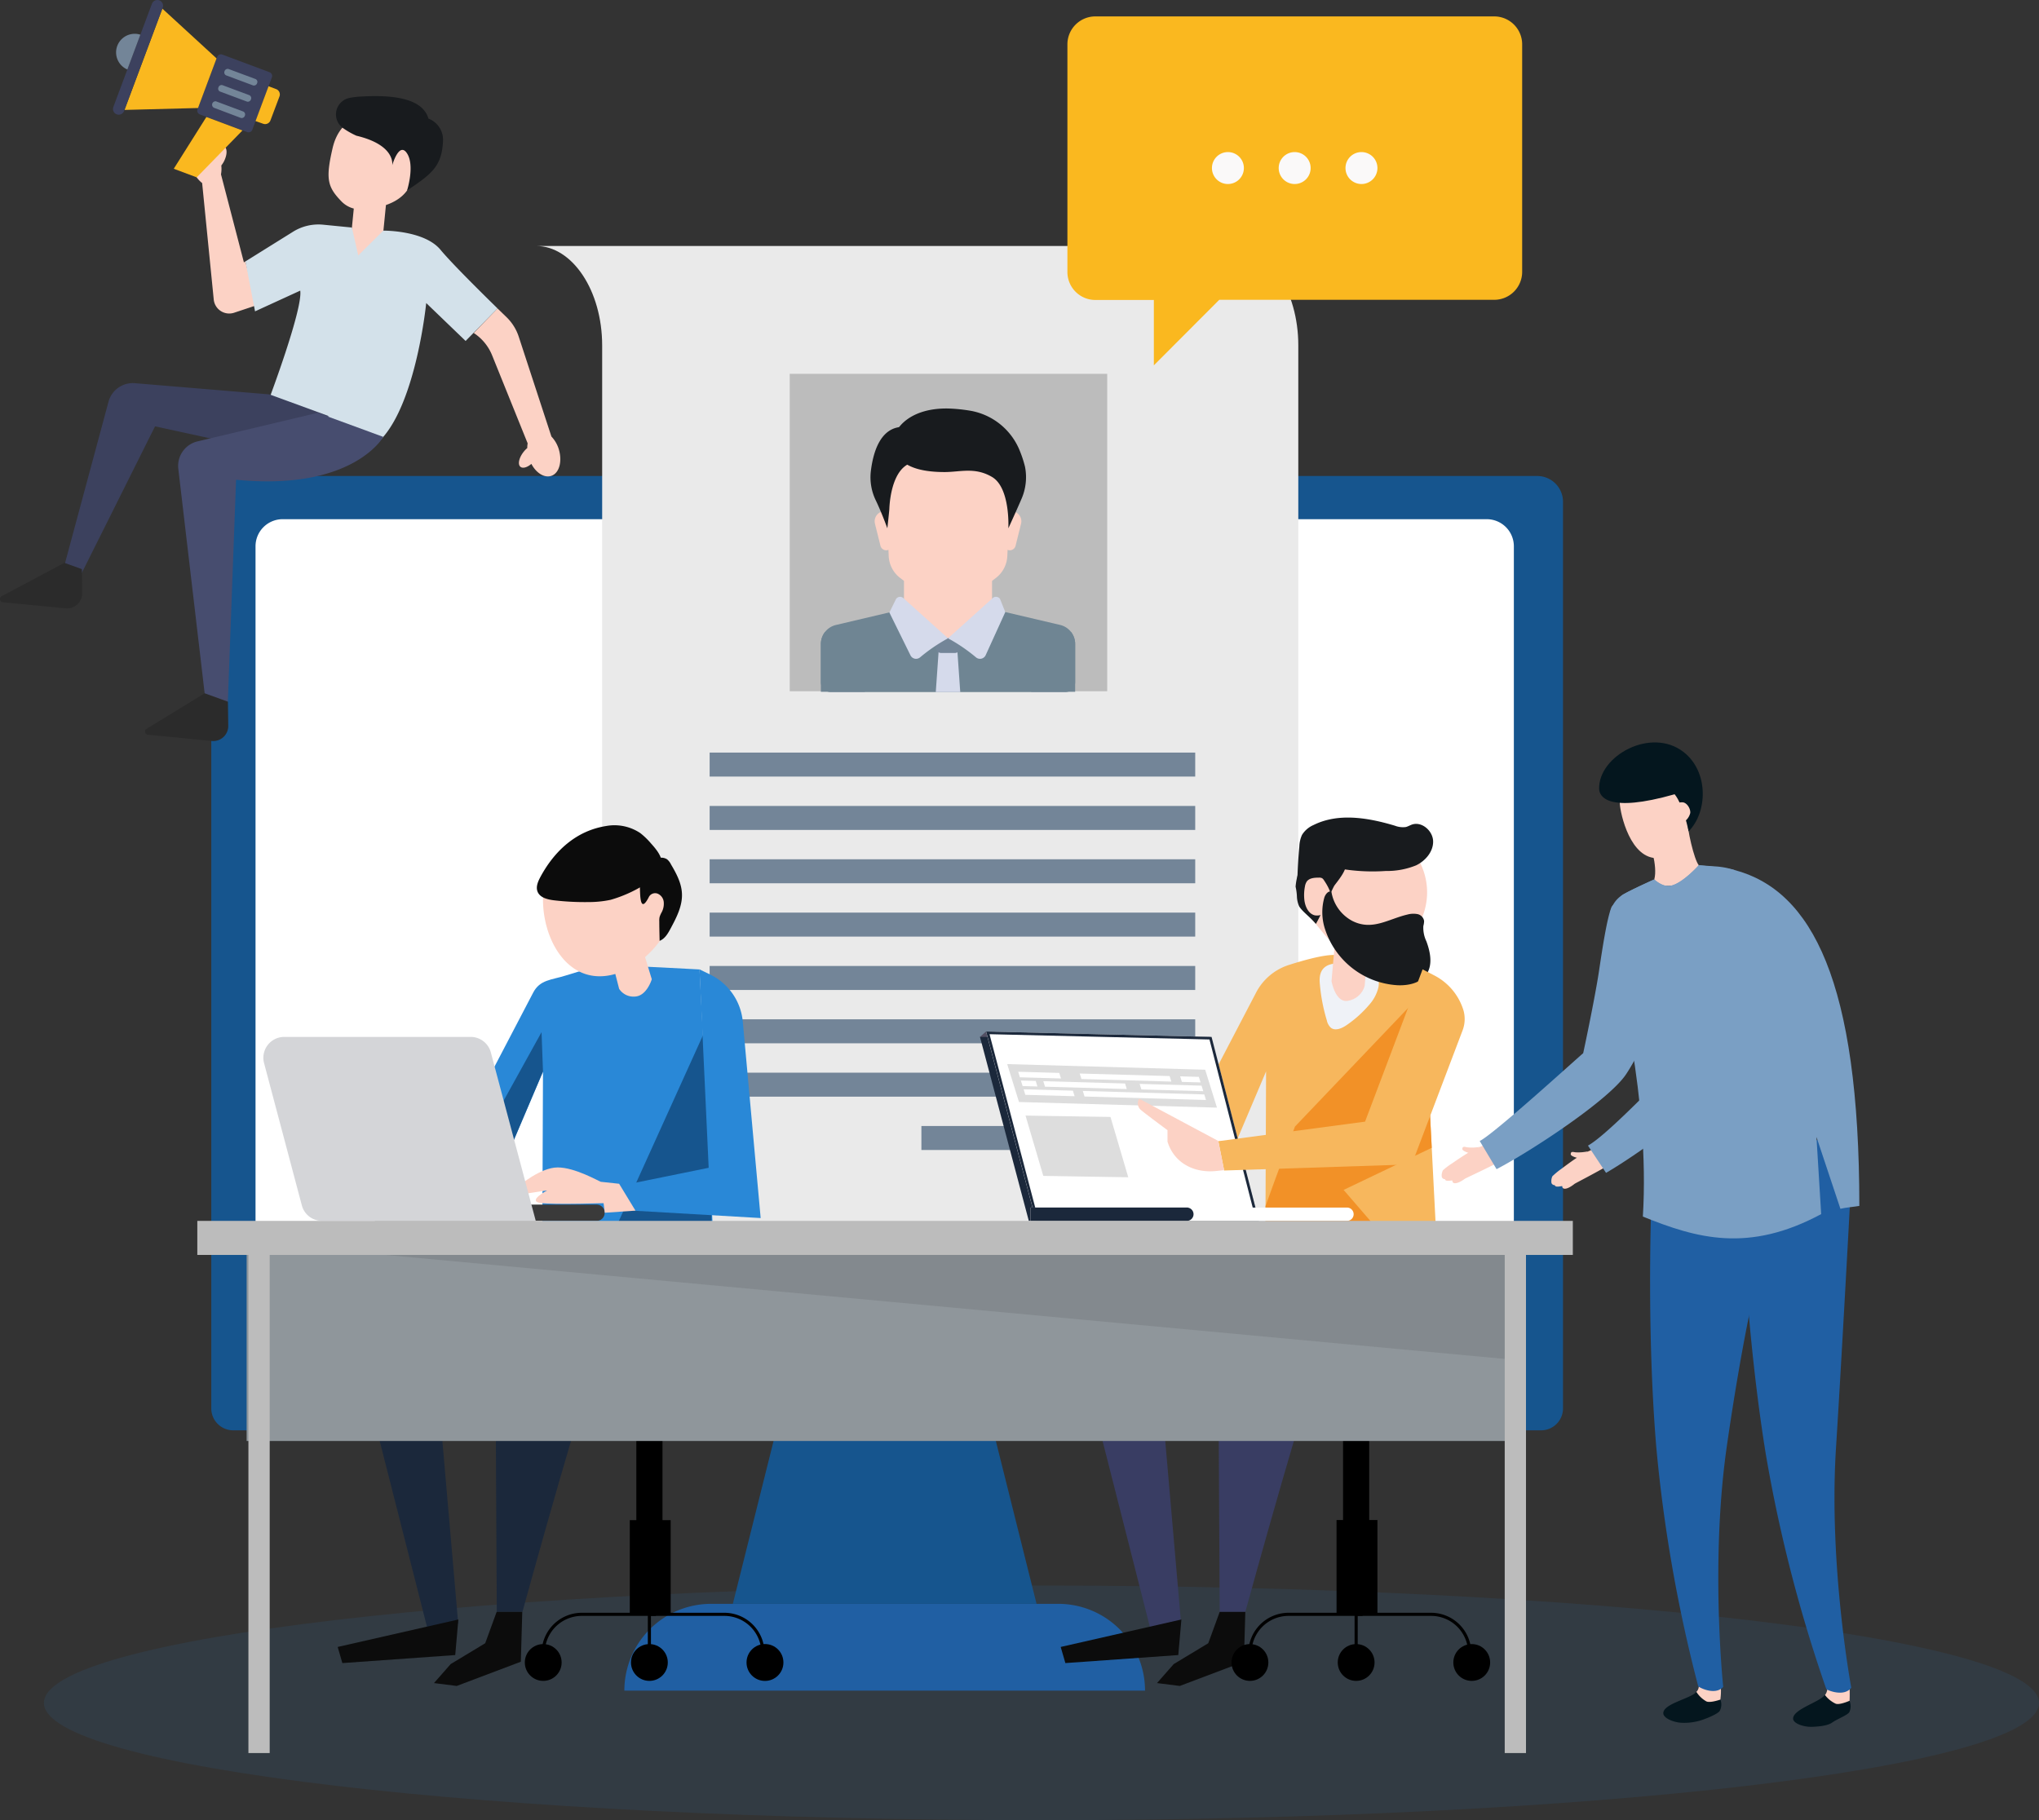 <svg xmlns="http://www.w3.org/2000/svg" width="510.7" height="456" viewBox="0 0 510.7 456">
  <rect x="0" y="0" width="510.7" height="456" fill="#333333" stroke="none"/>
  <defs>
    <style>
      .cls-1, .cls-32 {
        isolation: isolate;
      }

      .cls-19, .cls-2 {
        fill: #2988d7;
      }

      .cls-2 {
        opacity: 0.1;
        mix-blend-mode: multiply;
      }

      .cls-3 {
        fill: #16558e;
      }

      .cls-4 {
        fill: #205fa3;
      }

      .cls-5 {
        fill: #fff;
      }

      .cls-6 {
        fill: #eaeaea;
      }

      .cls-7 {
        fill: #bcbcbc;
      }

      .cls-8 {
        fill: #fcd2c5;
      }

      .cls-9 {
        fill: #6f8593;
      }

      .cls-10 {
        fill: #d5daeb;
      }

      .cls-11 {
        fill: #738598;
      }

      .cls-12 {
        fill: #181b1e;
      }

      .cls-13 {
        fill: #d3e1ea;
      }

      .cls-14 {
        fill: #3c415e;
      }

      .cls-15 {
        fill: #474d6f;
      }

      .cls-16 {
        fill: #2b2b2b;
      }

      .cls-17 {
        fill: #fab81f;
      }

      .cls-18 {
        fill: #faf9f9;
      }

      .cls-20 {
        fill: #3a3a3a;
      }

      .cls-21 {
        fill: #d4d5d8;
      }

      .cls-22 {
        fill: #1b283b;
      }

      .cls-23 {
        fill: #0c0c0c;
      }

      .cls-24 {
        fill: #524f63;
      }

      .cls-25 {
        fill: #f7b75d;
      }

      .cls-26 {
        fill: #f29127;
      }

      .cls-27 {
        fill: #393d63;
      }

      .cls-28 {
        fill: #eff2f7;
      }

      .cls-29 {
        fill: #ddd;
      }

      .cls-30 {
        fill: none;
        stroke: #000;
        stroke-miterlimit: 10;
        stroke-width: 0.78px;
      }

      .cls-31 {
        fill: #8f969b;
      }

      .cls-32 {
        fill: #17171b;
        opacity: 0.1;
      }

      .cls-33 {
        fill: #04161e;
      }

      .cls-34 {
        fill: #7a9fc4;
      }
    </style>
  </defs>
  <title>illu-header-recrutement</title>
  <g class="cls-1">
    <g id="Calque_2" data-name="Calque 2">
      <g id="Calque_2-2" data-name="Calque 2">
        <g>
          <path class="cls-2" d="M510.7,426.62c0,16.22-111.86,29.38-249.84,29.38S11,442.84,11,426.62s111.86-29.4,249.84-29.4S510.7,410.38,510.7,426.62Z"/>
          <g>
            <g>
              <g>
                <path class="cls-3" d="M58.42,119.25H386a5.49,5.49,0,0,1,5.49,5.49v228.1a5.49,5.49,0,0,1-5.49,5.49H59.39a6.46,6.46,0,0,1-6.46-6.46V124.74A5.49,5.49,0,0,1,58.42,119.25Z" transform="translate(444.41 477.58) rotate(180)"/>
                <path class="cls-4" d="M156.38,423.54H286.79a21.73,21.73,0,0,0-21.73-21.74H178.12a21.74,21.74,0,0,0-21.74,21.74"/>
                <polygon class="cls-3" points="183.55 401.8 259.62 401.8 248.76 358.33 194.42 358.33 183.55 401.8"/>
                <path class="cls-5" d="M64,314.86H379.17v-178a6.79,6.79,0,0,0-6.79-6.79H70.8A6.79,6.79,0,0,0,64,136.9v178Z"/>
              </g>
              <g>
                <path class="cls-6" d="M325.18,86.54v228.6H150.82V86.54c0-13.71-7.45-24.92-16.56-24.92H308.62C317.73,61.62,325.18,72.83,325.18,86.54Z"/>
                <g>
                  <rect class="cls-7" x="197.79" y="93.65" width="79.52" height="79.52" transform="translate(475.11 266.82) rotate(180)"/>
                  <g>
                    <path class="cls-8" d="M219.15,131.22l1.38,5.53a1.49,1.49,0,0,0,1.43,1.11h0a1.47,1.47,0,0,0,1.46-1.29l.71-5.66a2.54,2.54,0,0,0-2.52-2.85h0A2.54,2.54,0,0,0,219.15,131.22Z"/>
                    <path class="cls-8" d="M255.74,131.22l-1.38,5.53a1.47,1.47,0,0,1-1.43,1.11h0a1.47,1.47,0,0,1-1.46-1.29l-.71-5.66a2.54,2.54,0,0,1,2.52-2.85h0A2.54,2.54,0,0,1,255.74,131.22Z"/>
                    <polygon class="cls-8" points="226.42 152.56 226.42 143.99 248.47 143.99 248.47 152.56 237.45 162.36 226.42 152.56"/>
                    <path class="cls-9" d="M209.38,156.57,224.53,153a2.77,2.77,0,0,0,.64-.26l12.28,7.16,11.79-7.51a2.56,2.56,0,0,0,1.12.61l15.16,3.56a4.9,4.9,0,0,1,3.77,4.77v9.6a2.45,2.45,0,0,1-2.45,2.45H208.05a2.45,2.45,0,0,1-2.45-2.45v-9.6A4.9,4.9,0,0,1,209.38,156.57Z"/>
                    <path class="cls-8" d="M253.37,115.81,252.3,139.3a7.32,7.32,0,0,1-2.93,5.54l-5.06,3.8a7.33,7.33,0,0,1-4.41,1.47H235a7.31,7.31,0,0,1-4.41-1.47l-5.07-3.8a7.32,7.32,0,0,1-2.93-5.54l-1.07-23.49Z"/>
                    <g>
                      <path class="cls-9" d="M260.3,165.44l7.94-7.13a4.9,4.9,0,0,1,1.05,3v12h-11V170A6.12,6.12,0,0,1,260.3,165.44Z"/>
                      <path class="cls-9" d="M214.59,165.44l-7.94-7.13a4.9,4.9,0,0,0-1.05,3v12h11V170A6.12,6.12,0,0,0,214.59,165.44Z"/>
                    </g>
                    <polygon class="cls-10" points="234.38 173.38 240.51 173.38 239.74 162.36 235.15 162.36 234.38 173.38"/>
                    <path class="cls-11" d="M234.38,159.91h6.13v2.31a1.37,1.37,0,0,1-1.37,1.37h-3.39a1.38,1.38,0,0,1-1.37-1.37v-2.31Z"/>
                    <g>
                      <path class="cls-10" d="M248.64,149.83l-11.19,10.08a42.24,42.24,0,0,1,7,4.77,1.56,1.56,0,0,0,2.43-.55l4.91-10.79-1.31-3.27A1.22,1.22,0,0,0,248.64,149.83Z"/>
                      <path class="cls-10" d="M226.25,149.83l11.2,10.08a42,42,0,0,0-7,4.77,1.56,1.56,0,0,1-2.43-.55l-5.26-10.68,1.66-3.38A1.22,1.22,0,0,1,226.25,149.83Z"/>
                    </g>
                    <path class="cls-12" d="M230,107.7l-1.15,8.11c-5.24,1-6,9.28-6.1,11.63,0,.42-.5,4.91-.5,4.91s-1.44-4-2.94-7.09a13.21,13.21,0,0,1-1.19-7.25C218.81,112.34,221.27,104.44,230,107.7Z"/>
                    <path class="cls-12" d="M242.75,102.85a16.35,16.35,0,0,1,12.75,10.28,27.9,27.9,0,0,1,1.23,3.8,13.6,13.6,0,0,1-.92,8.15c-1.21,2.82-3.25,7.27-3.25,7.27s.53-10.14-4.09-12.86c-4.29-2.53-8-1.23-11.87-1.23-10.25,0-13.13-3.86-12.63-8.57.26-2.44,4-7.51,13.48-7.35A40.29,40.29,0,0,1,242.75,102.85Z"/>
                  </g>
                  <rect class="cls-11" x="177.75" y="188.54" width="121.62" height="6.01" transform="translate(477.11 383.09) rotate(180)"/>
                  <rect class="cls-11" x="177.75" y="201.9" width="121.62" height="6.01" transform="translate(477.11 409.82) rotate(180)"/>
                  <rect class="cls-11" x="177.75" y="215.27" width="121.62" height="6.01" transform="translate(477.11 436.55) rotate(180)"/>
                  <rect class="cls-11" x="177.75" y="228.63" width="121.62" height="6.01" transform="translate(477.11 463.27) rotate(180)"/>
                  <rect class="cls-11" x="177.75" y="241.99" width="121.62" height="6.01" transform="translate(477.11 490) rotate(180)"/>
                  <rect class="cls-11" x="177.75" y="255.36" width="121.62" height="6.01" transform="translate(477.11 516.73) rotate(180)"/>
                  <rect class="cls-11" x="177.75" y="268.72" width="121.62" height="6.01" transform="translate(477.11 543.46) rotate(180)"/>
                  <rect class="cls-11" x="230.77" y="282.09" width="68.59" height="6.01" transform="translate(530.14 570.19) rotate(180)"/>
                </g>
              </g>
            </g>
            <g>
              <g>
                <polygon class="cls-8" points="93.11 64.32 95.7 61.16 96.7 51.01 88.81 50.24 87.59 62.64 89.4 67.37 93.11 64.32"/>
                <path class="cls-8" d="M124.61,77.27l2.27,2.2a12,12,0,0,1,3.05,4.89l8.18,25a8,8,0,0,1,1.79,3c1,3.08.24,6.15-1.81,6.85-1.74.59-3.8-.71-5-3-1,.88-2.14,1.22-2.73.74-.76-.61-.37-2.33.86-3.84a6.24,6.24,0,0,1,.84-.86,7.51,7.51,0,0,1,.1-1.18L123.25,89a12.07,12.07,0,0,0-4.6-5.58Z"/>
                <path class="cls-8" d="M49.88,35.25c1.39-.43,3,.52,4.11,2.22.77-.76,1.59-1.1,2.16-.79.85.47.78,2.22-.15,3.93a9.16,9.16,0,0,1-.57.86,7.65,7.65,0,0,1-.08,2.21l5.74,22.05.38-.24,2.74,11-5.58,1.86A3.9,3.9,0,0,1,53.53,75l-2.9-29.14a7.56,7.56,0,0,1-2.57-3.91C47.12,38.83,47.93,35.83,49.88,35.25Z"/>
                <path class="cls-13" d="M75.2,72.81c.68,4.62-7.79,27.13-7.79,27.13l28,10.16c8.9-9.37,11.34-34.18,11.34-34.18l9.87,9.5h0l8-8.15C120,72.75,113,65.8,110.36,62.61,106.3,57.65,96,57.78,96,57.78L89.73,64l-1.59-7-7.22-.71a12,12,0,0,0-7.53,1.77L61.47,65.49,63.88,78Z"/>
                <path class="cls-8" d="M85.51,50.44a6.53,6.53,0,0,0,5,2c3.88-.17,10.34-1.25,12.42-6.5,3-7.67-3.07-15.11-6.34-16.57s-11.28-1.11-13.3,7.8C81.53,44.82,82,46.81,85.51,50.44Z"/>
                <path class="cls-12" d="M89.27,34A19.73,19.73,0,0,1,86,32.15a4.21,4.21,0,0,1,1.46-7.6,19.77,19.77,0,0,1,3.28-.38c5-.25,14.88-.41,16.57,5.54a5.69,5.69,0,0,1,3.64,5.76c-.32,6.28-2.9,8.13-9,12.26,0,0,2-6.21,0-9.3s-3.72,3-3.72,3S99.28,36.38,89.27,34Z"/>
                <path class="cls-14" d="M67.52,98.81,33.79,96a6.3,6.3,0,0,0-6.61,4.63L16,142.14l4.4,1.57,18.43-36.9,19,4.14,24.57-6.69Z"/>
                <path class="cls-15" d="M96,109.45s-7.55,13.63-36.87,10.74l-2.06,55.6-5.63-.56-6.78-57.79a6.3,6.3,0,0,1,4.8-6.86l30.11-7.16Z"/>
                <path class="cls-16" d="M57.09,175.79l.08,6A3.77,3.77,0,0,1,53,185.63l-15.95-1.57a.8.8,0,0,1-.34-1.48l14.55-8.9Z"/>
                <path class="cls-16" d="M20.51,142.58l.07,6a3.78,3.78,0,0,1-4.15,3.82L.73,150.88a.8.8,0,0,1-.3-1.51L16.11,141Z"/>
              </g>
              <g>
                <path class="cls-14" d="M55.71,13.68l11.77,4.4a1,1,0,0,1,.61,1.33L63.21,32.47a1,1,0,0,1-1.33.61L50.1,28.68a1,1,0,0,1-.61-1.33l4.87-13A1,1,0,0,1,55.71,13.68Z"/>
                <path class="cls-17" d="M69.16,22.32A1.43,1.43,0,0,1,70,24.16l-2.26,6A1.43,1.43,0,0,1,65.9,31L64,30.33l3.26-8.72Z"/>
                <polygon class="cls-17" points="31.18 27.54 49.6 27.06 54.24 14.63 40.66 2.16 31.18 27.54"/>
                <path class="cls-14" d="M39.9.09a1.43,1.43,0,0,1,.85,1.84L31.08,27.8a1.43,1.43,0,0,1-2.69-1L38.07.9A1.46,1.46,0,0,1,39.9.09Z"/>
                <polygon class="cls-17" points="43.52 42.28 49.27 44.43 60.72 32.69 51.69 29.31 43.52 42.28"/>
                <g>
                  <path class="cls-11" d="M57.23,17.28,64,19.8a.78.78,0,0,1,.39,1.05.82.82,0,0,1-1,.55l-6.75-2.52a.8.8,0,0,1-.39-1.06A.82.82,0,0,1,57.23,17.28Z"/>
                  <path class="cls-11" d="M55.71,21.33l6.75,2.52a.8.8,0,0,1,.39,1.06.82.82,0,0,1-1,.54l-6.75-2.52a.78.78,0,0,1-.38-1.05A.82.82,0,0,1,55.71,21.33Z"/>
                  <path class="cls-11" d="M54.19,25.42l6.74,2.52A.8.8,0,0,1,61.32,29a.82.82,0,0,1-1,.54L53.59,27a.86.86,0,0,1,.6-1.6Z"/>
                </g>
                <path class="cls-11" d="M35.16,8.69,31.9,17.41a4.66,4.66,0,0,1,3.26-8.72Z"/>
              </g>
            </g>
            <g>
              <path class="cls-17" d="M274.35,4.11h99.9a7,7,0,0,1,7,7v57a7,7,0,0,1-7,7H305.38L289,91.53V75.15H274.35a7,7,0,0,1-7-7v-57A7,7,0,0,1,274.35,4.11Z"/>
              <g>
                <path class="cls-18" d="M337,42.1a4,4,0,1,0,4-4A4,4,0,0,0,337,42.1Z"/>
                <path class="cls-18" d="M320.27,42.1a4,4,0,1,0,4-4A4,4,0,0,0,320.27,42.1Z"/>
                <path class="cls-18" d="M303.55,42.1a4,4,0,1,0,4-4A4,4,0,0,0,303.55,42.1Z"/>
              </g>
            </g>
          </g>
          <g>
            <g>
              <path class="cls-19" d="M178.63,309.54l-3.42-66.67s0,0,0,0c-.57,0-17.23-1-22.24-1-2.78,0-7.53,1.32-11.28,2.52-3.53,1.13-6.45,1-8.16,4.31L105.4,302.54s0,0,0,0l17.24,1.64h0l5.74-6.57s0,0,0,0l-2.91-4.42s0,0,0,0L136,268.5s0,0,0,0l-.17,41.86,0,0,42.75-.83S178.63,309.55,178.63,309.54Z"/>
              <path class="cls-3" d="M135.64,258.58,117,292.26l5.81,6.8a10.2,10.2,0,0,0,4.6-.25l1-1.18-2.93-4.44L136,268.41Z"/>
              <path class="cls-8" d="M150.5,296.07c-.72-.24-6.49-3.6-10.82-3.6s-9.62,4.57-9.62,4.57-.73,2.4,2.16,1.92,4.81-.72,4.81-.72-5.05,2.64-1.68,3.13,17.56,0,17.56,0Z"/>
              <path class="cls-20" d="M149.44,305.86H93.87v-4.08h55.57a2,2,0,0,1,2,2h0A2,2,0,0,1,149.44,305.86Z"/>
              <path class="cls-21" d="M134.19,305.86H80.6a5.22,5.22,0,0,1-5-3.89l-9.46-35.63a5.23,5.23,0,0,1,5-6.57h46.8a5.23,5.23,0,0,1,5,3.89Z"/>
              <path class="cls-8" d="M151.23,233.53c.48,1,3.84,14.19,3.84,14.19a4.28,4.28,0,0,0,4.09,1.93c2.89-.24,4.09-4.33,4.09-4.33l-5.05-16.6Z"/>
              <path class="cls-8" d="M169,225.38c0,9.12-9.68,19.2-18.79,19.2S136,234.5,136,225.38a16.51,16.51,0,0,1,33,0Z"/>
              <polygon class="cls-3" points="177.24 256.77 178.29 309.52 153.48 309.25 177.24 256.77"/>
              <path class="cls-19" d="M175.2,242.85l2.3,49.71-23,4.68,3.13,6,32.89,1.91L186.05,256A14.61,14.61,0,0,0,178,244.21Z"/>
              <polygon class="cls-8" points="150.5 296.07 155.07 296.56 159.16 303.29 151.48 303.82 150.5 296.07"/>
              <path class="cls-22" d="M127.6,318.58,86.94,328.92l20.69,81.32,7.13-3.57-6.06-69.9,36.37-11.42-21,12.13.36,66.34h6.42s17.83-64.92,19.62-64.92,31.74-20,31.74-20Z"/>
              <polygon class="cls-23" points="85.75 416.64 114.02 414.63 114.8 405.72 84.58 412.6 85.75 416.64"/>
              <polygon class="cls-23" points="108.7 421.65 114.4 422.37 130.45 416.3 130.81 403.82 124.39 403.82 121.53 411.67 112.88 416.89 108.7 421.65"/>
              <path class="cls-23" d="M135.45,219.52c-.64,1.18-1.3,2.56-.82,3.83.58,1.54,2.5,2,4.14,2.2a65.64,65.64,0,0,0,8.52.44,26.55,26.55,0,0,0,5.63-.56,33.21,33.21,0,0,0,8.44-3.76c1.91-1.08,4-2.45,4.38-4.62s-1.21-4.11-2.67-5.73a18.68,18.68,0,0,0-2.67-2.59,11.62,11.62,0,0,0-8.67-1.78C144.3,208.15,138.92,213.16,135.45,219.52Z"/>
              <path class="cls-23" d="M162.45,224.86a1.78,1.78,0,0,1,2.21-1,2.53,2.53,0,0,1,1.58,2.05,4.58,4.58,0,0,1-.51,2.63,6.17,6.17,0,0,0-.53,1.21,4.58,4.58,0,0,0-.07,1.11c0,1.61.05,3.23.08,4.84,1.33-.51,2.1-1.86,2.77-3.12,1.48-2.76,3-5.7,2.82-8.82-.14-2.59-1.43-5-2.73-7.19a3.88,3.88,0,0,0-1-1.3,2.68,2.68,0,0,0-2.28-.25,8.17,8.17,0,0,0-2.07,1.13l-1.93,1.31a4.6,4.6,0,0,0-1.61,1.55c-.61,1.22.24,1.74,1,2.48C160.47,221.82,159.83,229.84,162.45,224.86Z"/>
              <g>
                <polygon class="cls-24" points="246.97 258.42 245.45 259.77 250.75 265.98 246.97 258.42"/>
                <path class="cls-25" d="M359.73,309.56l-3.42-66.71s-17.15-3.61-22.26-3.61c-2.78,0-7.53,1.32-11.28,2.52a14.07,14.07,0,0,0-8.16,6.9l-28.13,53.91,17.29,1.64,5.76-6.58-2.93-4.44,10.51-24.78-.17,42Z"/>
                <path class="cls-8" d="M357.44,223.55a16.5,16.5,0,0,1-16.5,16.5c-5.05,0-8.55-5.24-11.57-8.8-2.45-2.88-4.37-3.7-4.37-7.77,0-9.11,6.82-16.44,15.94-16.44A16.51,16.51,0,0,1,357.44,223.55Z"/>
                <polygon class="cls-22" points="315.29 305.86 257.68 305.86 245.45 259.77 303.06 259.77 315.29 305.86"/>
                <polygon class="cls-5" points="315.29 305.86 259.48 305.86 246.97 258.42 303.44 259.77 315.29 305.86"/>
                <rect class="cls-24" x="258.15" y="302.52" width="39.5" height="3.34"/>
                <path class="cls-26" d="M336.53,298.1l22.07-10.55L356.78,252l-3.82.23-28.61,30s-4.27,11.14-7.38,19.92l0,8.24,29.67-.57Z"/>
                <path class="cls-27" d="M308.7,318.58,268,328.92l20.68,81.32,7.14-3.57-6.07-69.9,36.38-11.42-21,12.13.36,66.34h6.42s17.83-64.92,19.61-64.92,31.74-20,31.74-20Z"/>
                <polygon class="cls-23" points="266.84 416.64 295.12 414.63 295.9 405.72 265.67 412.6 266.84 416.64"/>
                <path class="cls-28" d="M330.55,246.21a44.68,44.68,0,0,0,1.78,9.44,3.5,3.5,0,0,0,1,1.82c1.15.89,2.81.14,4-.69a28.51,28.51,0,0,0,5.62-5.07,10,10,0,0,0,2.27-4.25,4.71,4.71,0,0,0-1.3-4.47c-1.9-1.64-6-1.58-8.39-1.64C332.17,241.28,330.27,242.67,330.55,246.21Z"/>
                <polygon class="cls-23" points="289.79 421.65 295.5 422.37 311.55 416.3 311.91 403.82 305.49 403.82 302.63 411.67 293.98 416.89 289.79 421.65"/>
                <path class="cls-8" d="M334.72,231.87l-1.22,13.91s1,5.85,4.4,4.88a5.18,5.18,0,0,0,3.9-3.66l1.47-16.6Z"/>
                <path class="cls-12" d="M347.08,218.2a19.42,19.42,0,0,0,7.61-1.41c2.34-1.13,4.3-3.43,4.26-6s-2.72-5-5.2-4.25c-.56.18-1.07.51-1.65.65a5.55,5.55,0,0,1-2.72-.33c-6.67-2-14.14-3.28-20.37-.18a6.34,6.34,0,0,0-2.9,2.48,7.65,7.65,0,0,0-.67,2.92q-.37,4-.49,8.11c1.8-1,3.59-2.14,5.47-3s3,0,5,.39A48.25,48.25,0,0,0,347.08,218.2Z"/>
                <path class="cls-12" d="M331.58,213.79a5.93,5.93,0,0,0-4.82,1.34,16.38,16.38,0,0,0-2.26,7,13.65,13.65,0,0,1,.34,2.65,6.89,6.89,0,0,0,.56,2.3c.94,1.43,2.46,2.4,4,4.17l.18.22c1.6-2.76,4.2-9.06,4.69-9.69.74-1,3.14-3.88,2.71-5.17S332.76,214,331.58,213.79Z"/>
                <path class="cls-8" d="M331.6,220.51a1.57,1.57,0,0,0-.46-.5,1.62,1.62,0,0,0-.82-.14c-1.08,0-2.33.08-3,.94a3.2,3.2,0,0,0-.48,1.28,11.29,11.29,0,0,0-.15,3.28c.17,1.68,1,3.56,2.62,3.94a3.16,3.16,0,0,0,2.77-.85C334.67,226.12,333.29,223,331.6,220.51Z"/>
                <path class="cls-12" d="M352.46,229.13A5.66,5.66,0,0,1,355,229a2.09,2.09,0,0,1,1.69,1.74,5.41,5.41,0,0,1-.19,1.25,7.83,7.83,0,0,0,.76,3.83c1,2.7,1.64,5.92,0,8.29-1.54,2.22-4.57,2.84-7.28,2.71a20.35,20.35,0,0,1-18-13.74,13.53,13.53,0,0,1-.27-8.25c.27-.81,1-1.73,1.76-1.45a10.09,10.09,0,0,0,5.27,7.35C343.73,233.23,347.72,230.24,352.46,229.13Z"/>
                <path class="cls-22" d="M247.82,259.09l55.11,1.32,11.52,44.8H260l-12.16-46.12m-.85-.67,12.51,47.44h55.81l-11.85-46.09L247,258.42Z"/>
                <g>
                  <polygon class="cls-29" points="255.22 276.08 304.81 277.49 301.86 267.99 252.27 266.58 255.22 276.08"/>
                  <g>
                    <polygon class="cls-5" points="255.45 269.89 265.74 270.18 265.31 268.79 255.02 268.5 255.45 269.89"/>
                    <polygon class="cls-5" points="270.86 270.32 293.38 270.96 292.95 269.58 270.43 268.94 270.86 270.32"/>
                    <polygon class="cls-5" points="296.02 271.04 300.7 271.17 300.27 269.78 295.59 269.65 296.02 271.04"/>
                    <polygon class="cls-5" points="285.88 272.93 301.38 273.37 300.95 271.98 285.44 271.54 285.88 272.93"/>
                    <polygon class="cls-5" points="256.13 272.08 259.84 272.19 259.41 270.8 255.7 270.7 256.13 272.08"/>
                    <polygon class="cls-5" points="261.74 272.24 282.22 272.83 281.79 271.44 261.31 270.86 261.74 272.24"/>
                    <polygon class="cls-5" points="256.81 274.28 269.15 274.63 268.72 273.24 256.38 272.89 256.81 274.28"/>
                    <polygon class="cls-5" points="271.64 274.7 302.06 275.57 301.63 274.18 271.21 273.31 271.64 274.7"/>
                  </g>
                </g>
                <path class="cls-5" d="M337.37,305.86H258.15v-3.34h79.22a1.67,1.67,0,0,1,1.67,1.67h0A1.67,1.67,0,0,1,337.37,305.86Z"/>
                <path class="cls-22" d="M297.27,305.86H258.15v-3.34h39.12a1.67,1.67,0,0,1,1.67,1.67h0A1.67,1.67,0,0,1,297.27,305.86Z"/>
                <path class="cls-25" d="M356.31,242.85,341.9,281l-36.75,4.89,1.45,7.35,47-1.54,12.7-33.49a8,8,0,0,0,.23-5.16,14.66,14.66,0,0,0-7.5-8.79Z"/>
                <path class="cls-8" d="M305.15,285.84l-19.82-10.59a2.15,2.15,0,0,0,.5,2.88c1.57,1.31,6.59,5,6.59,5V286c1.65,5.41,6.76,8,12.39,7.34l1.79-.19Z"/>
              </g>
              <g>
                <circle cx="136.06" cy="416.49" r="4.61"/>
                <circle cx="191.6" cy="416.49" r="4.62"/>
                <circle cx="162.65" cy="416.49" r="4.61"/>
                <path class="cls-30" d="M136.06,416.49V414.1a9.66,9.66,0,0,1,9.67-9.67h18.15v-47"/>
                <path class="cls-30" d="M191.09,416.49V414.1a9.66,9.66,0,0,0-9.67-9.67H163.26v-47"/>
                <line class="cls-30" x1="162.65" y1="416.49" x2="162.65" y2="404.43"/>
                <rect x="159.38" y="357.82" width="6.55" height="26.53"/>
                <rect x="157.74" y="380.83" width="10.24" height="23.35"/>
              </g>
              <g>
                <circle cx="313.07" cy="416.49" r="4.61"/>
                <circle cx="368.62" cy="416.49" r="4.61"/>
                <circle cx="339.67" cy="416.49" r="4.61"/>
                <path class="cls-30" d="M313.07,416.49V414.1a9.67,9.67,0,0,1,9.68-9.67H340.9v-47"/>
                <path class="cls-30" d="M368.11,416.49V414.1a9.67,9.67,0,0,0-9.68-9.67H340.28v-47"/>
                <line class="cls-30" x1="339.67" y1="416.49" x2="339.67" y2="404.43"/>
                <rect x="336.39" y="357.82" width="6.55" height="26.53"/>
                <rect x="334.76" y="380.8" width="10.24" height="23.35"/>
              </g>
              <g>
                <rect class="cls-31" x="61.77" y="310.8" width="316.86" height="50.2"/>
                <rect class="cls-7" x="62.22" y="311.19" width="5.33" height="127.99"/>
                <rect class="cls-7" x="376.88" y="311.19" width="5.33" height="127.99"/>
                <polygon class="cls-32" points="376.88 340.44 61.38 311.12 376.88 311.12 376.88 340.44"/>
                <rect class="cls-7" x="49.42" y="305.86" width="344.52" height="8.53"/>
              </g>
            </g>
            <polygon class="cls-29" points="282.59 294.93 261.31 294.59 256.86 279.48 278.14 279.82 282.59 294.93"/>
          </g>
          <g>
            <path class="cls-33" d="M424.88,423.87c.74-.88,1.65-2.25,1.65-2.25l4.25,2.37s.35.46.13,1.81a3.46,3.46,0,0,1-.17,2.81c-.44.75-3.26,1.9-4.49,2.3a14.19,14.19,0,0,1-5,.69c-2.09-.08-4.65-1.17-4.65-2.39C416.57,426.8,423.44,425.57,424.88,423.87Z"/>
            <path class="cls-8" d="M425.3,421.49l5.71,1a18.3,18.3,0,0,1-.1,3.29s-2.65.94-3.56.44a7.13,7.13,0,0,1-2.47-2.37A2.06,2.06,0,0,0,425.3,421.49Z"/>
            <path class="cls-4" d="M443,285.05v26.72c-2,1.57-6.91,25.48-10.51,50.69-4.17,29.2-.88,60.15-.88,60.15-2.08,2.29-6.22.05-6.27-.18a370.45,370.45,0,0,1-10.52-60.15c-3-36.5-.72-76.63-.31-79.56C417.93,284.21,432.78,285.72,443,285.05Z"/>
            <path class="cls-8" d="M367.5,287.43a11,11,0,0,0,3.29-.14c-1.15.43-.78,1.09-1.92,1.71-.5.11-2.66-.62-2.6-1.14C366.29,287.06,366.91,287.33,367.5,287.43Z"/>
            <path class="cls-8" d="M363.82,291.37c.19-.14,3-2.09,4.37-2.82a27.54,27.54,0,0,1,3.46-1.61,27.67,27.67,0,0,1,3.37,4.37c-1.88,1.06-8,3.89-8.12,4-2.18,1.58-3.2,1.24-3.12.48,0-.19-1.77.37-1.85-.37a.87.87,0,0,1-.81-.55,2.82,2.82,0,0,1,.3-1.71A18.69,18.69,0,0,1,363.82,291.37Z"/>
            <path class="cls-8" d="M401.11,262.37c2-.59,5-.18,5.82,3.88.88,4.43-22.64,20.24-32.67,25.46a21.13,21.13,0,0,0-3-4.62c6.16-3,23.4-20.42,28.71-24.19A4,4,0,0,1,401.11,262.37Z"/>
            <path class="cls-8" d="M404.83,227.89c.38-1,12.26,3,13.95,4.37,3.9,3.25-7.15,28-12.57,36.11-2.06,3.07-11,4.83-7.81-6.34C401,252.92,402.75,233.55,404.83,227.89Z"/>
            <path class="cls-34" d="M400.47,243.44c1-6.72,2-13.06,3.08-16a1.6,1.6,0,0,1,1.05-1c2.2-.66,13.27,3.28,15,4.76,5.3,4.41-7.85,31.22-12.26,37.83-4.14,6.4-23.67,19.27-32.5,23.87l-4.22-7.05c3.58-1.77,23.77-20.18,25.91-22C396.7,263.16,399.44,250.19,400.47,243.44Z"/>
            <path class="cls-33" d="M457.05,424.63c.68-.93,1.48-2.36,1.48-2.36l4.42,2s.38.44.27,1.79a3.5,3.5,0,0,1,0,2.82c-.38.78-3,1.72-4.29,2.64-1.06.75-2.88,1-5,1.09s-4.72-.81-4.82-2C449,428.21,455.76,426.44,457.05,424.63Z"/>
            <path class="cls-8" d="M457.62,422.08l5.64.62s.07,2,0,3.38c0,0-2.57,1.15-3.52.72a7.21,7.21,0,0,1-2.65-2.16A3,3,0,0,0,457.62,422.08Z"/>
            <path class="cls-4" d="M464.26,284.82s-2.79,52.58-4.41,78c-1.86,29.44,3.83,60,3.83,60-1.89,2.45-6.19.53-6.26.31a365.82,365.82,0,0,1-15.15-58.84c-5.87-36.23-6.77-76.63-6.59-79.59C439.18,285.94,454.11,286.29,464.26,284.82Z"/>
            <path class="cls-8" d="M422.57,204.76c-.05,2.88,1.76,10.64,2.92,12-1.67,5.49-10.17,6.55-11.15,3.56.94-3.47-1.26-9.42-1.35-10C415.12,210.38,421.93,205.37,422.57,204.76Z"/>
            <path class="cls-8" d="M413.58,195.58c4.17-.25,7.12,3,7.37,7.16,0,0,.25,4.29.25,4.29.18,3.12-4.33,8.3-7.08,7.89-6.5-1-8.56-12.66-8.42-14C406.09,197.18,409.7,195.81,413.58,195.58Z"/>
            <path class="cls-34" d="M405.92,224.5c1.26-1,8.42-4.18,8.42-4.18s2.05,2,4.1,1.59c3-.6,7.05-5.15,7.05-5.15s6.74.61,8.91,1.19c19.46,5.13,31.3,28,31.3,84.16-1,.19-3.54.41-4.74.72l-6-18,1.18,19.33c-18.19,9.78-31.17,6.09-44.66.62,1.83-30-6.58-60.72-7-64.08C403.67,234.87,401.06,228.22,405.92,224.5Z"/>
            <path class="cls-34" d="M418.44,221.91c3-.6,7.05-5.15,7.05-5.15l4.54.32a19.55,19.55,0,0,1,4.37.87c-7.92,5.16-19.37,18-19.37,18s-7.73-5.52-8.95-11.57c1.56-1.06,8.26-4.07,8.26-4.07S416.39,222.33,418.44,221.91Z"/>
            <path class="cls-33" d="M421.73,188.44c6.26,4.93,6,15,1.21,19.84,0,0-1.24-6.49-3.5-9.3-16.84,4.8-18.86.5-18.91-1.33C400.29,189.4,413.56,182,421.73,188.44Z"/>
            <path class="cls-8" d="M421.46,201c1.07.09,2,1.61,1.89,2.68a3.72,3.72,0,0,1-2.47,2.65,49.13,49.13,0,0,1-1.22-4.95A3.55,3.55,0,0,1,421.46,201Z"/>
            <path class="cls-8" d="M394.63,288.68a10.94,10.94,0,0,0,3.28-.29c-1.13.48-.73,1.13-1.83,1.8-.5.13-2.69-.5-2.66-1C393.41,288.36,394,288.61,394.63,288.68Z"/>
            <path class="cls-8" d="M391.13,292.78c.19-.14,2.93-2.22,4.24-3a27.37,27.37,0,0,1,3.39-1.76,27.51,27.51,0,0,1,3.57,4.2c-1.83,1.15-7.82,4.25-7.94,4.35-2.1,1.68-3.13,1.39-3.09.62,0-.18-1.75.46-1.87-.28a.87.87,0,0,1-.83-.51,2.91,2.91,0,0,1,.22-1.72A19.35,19.35,0,0,1,391.13,292.78Z"/>
            <path class="cls-34" d="M422.61,263.82a19.74,19.74,0,0,1,.41-2.24c1.07-4.53,1.82-11.56,2.54-18.35s1.39-13.14,2.34-16.14a1.61,1.61,0,0,1,1-1c2.16-.76,13.4,2.67,15.25,4.06,5.5,4.17-6.42,31.55-10.51,38.34-3.85,6.6-22.78,20.36-31.38,25.34L397.73,287c3.49-1.93,11.16-9.6,17.32-15.75C417.88,268.41,420.55,265.74,422.61,263.82Z"/>
          </g>
        </g>
      </g>
    </g>
  </g>
</svg>
